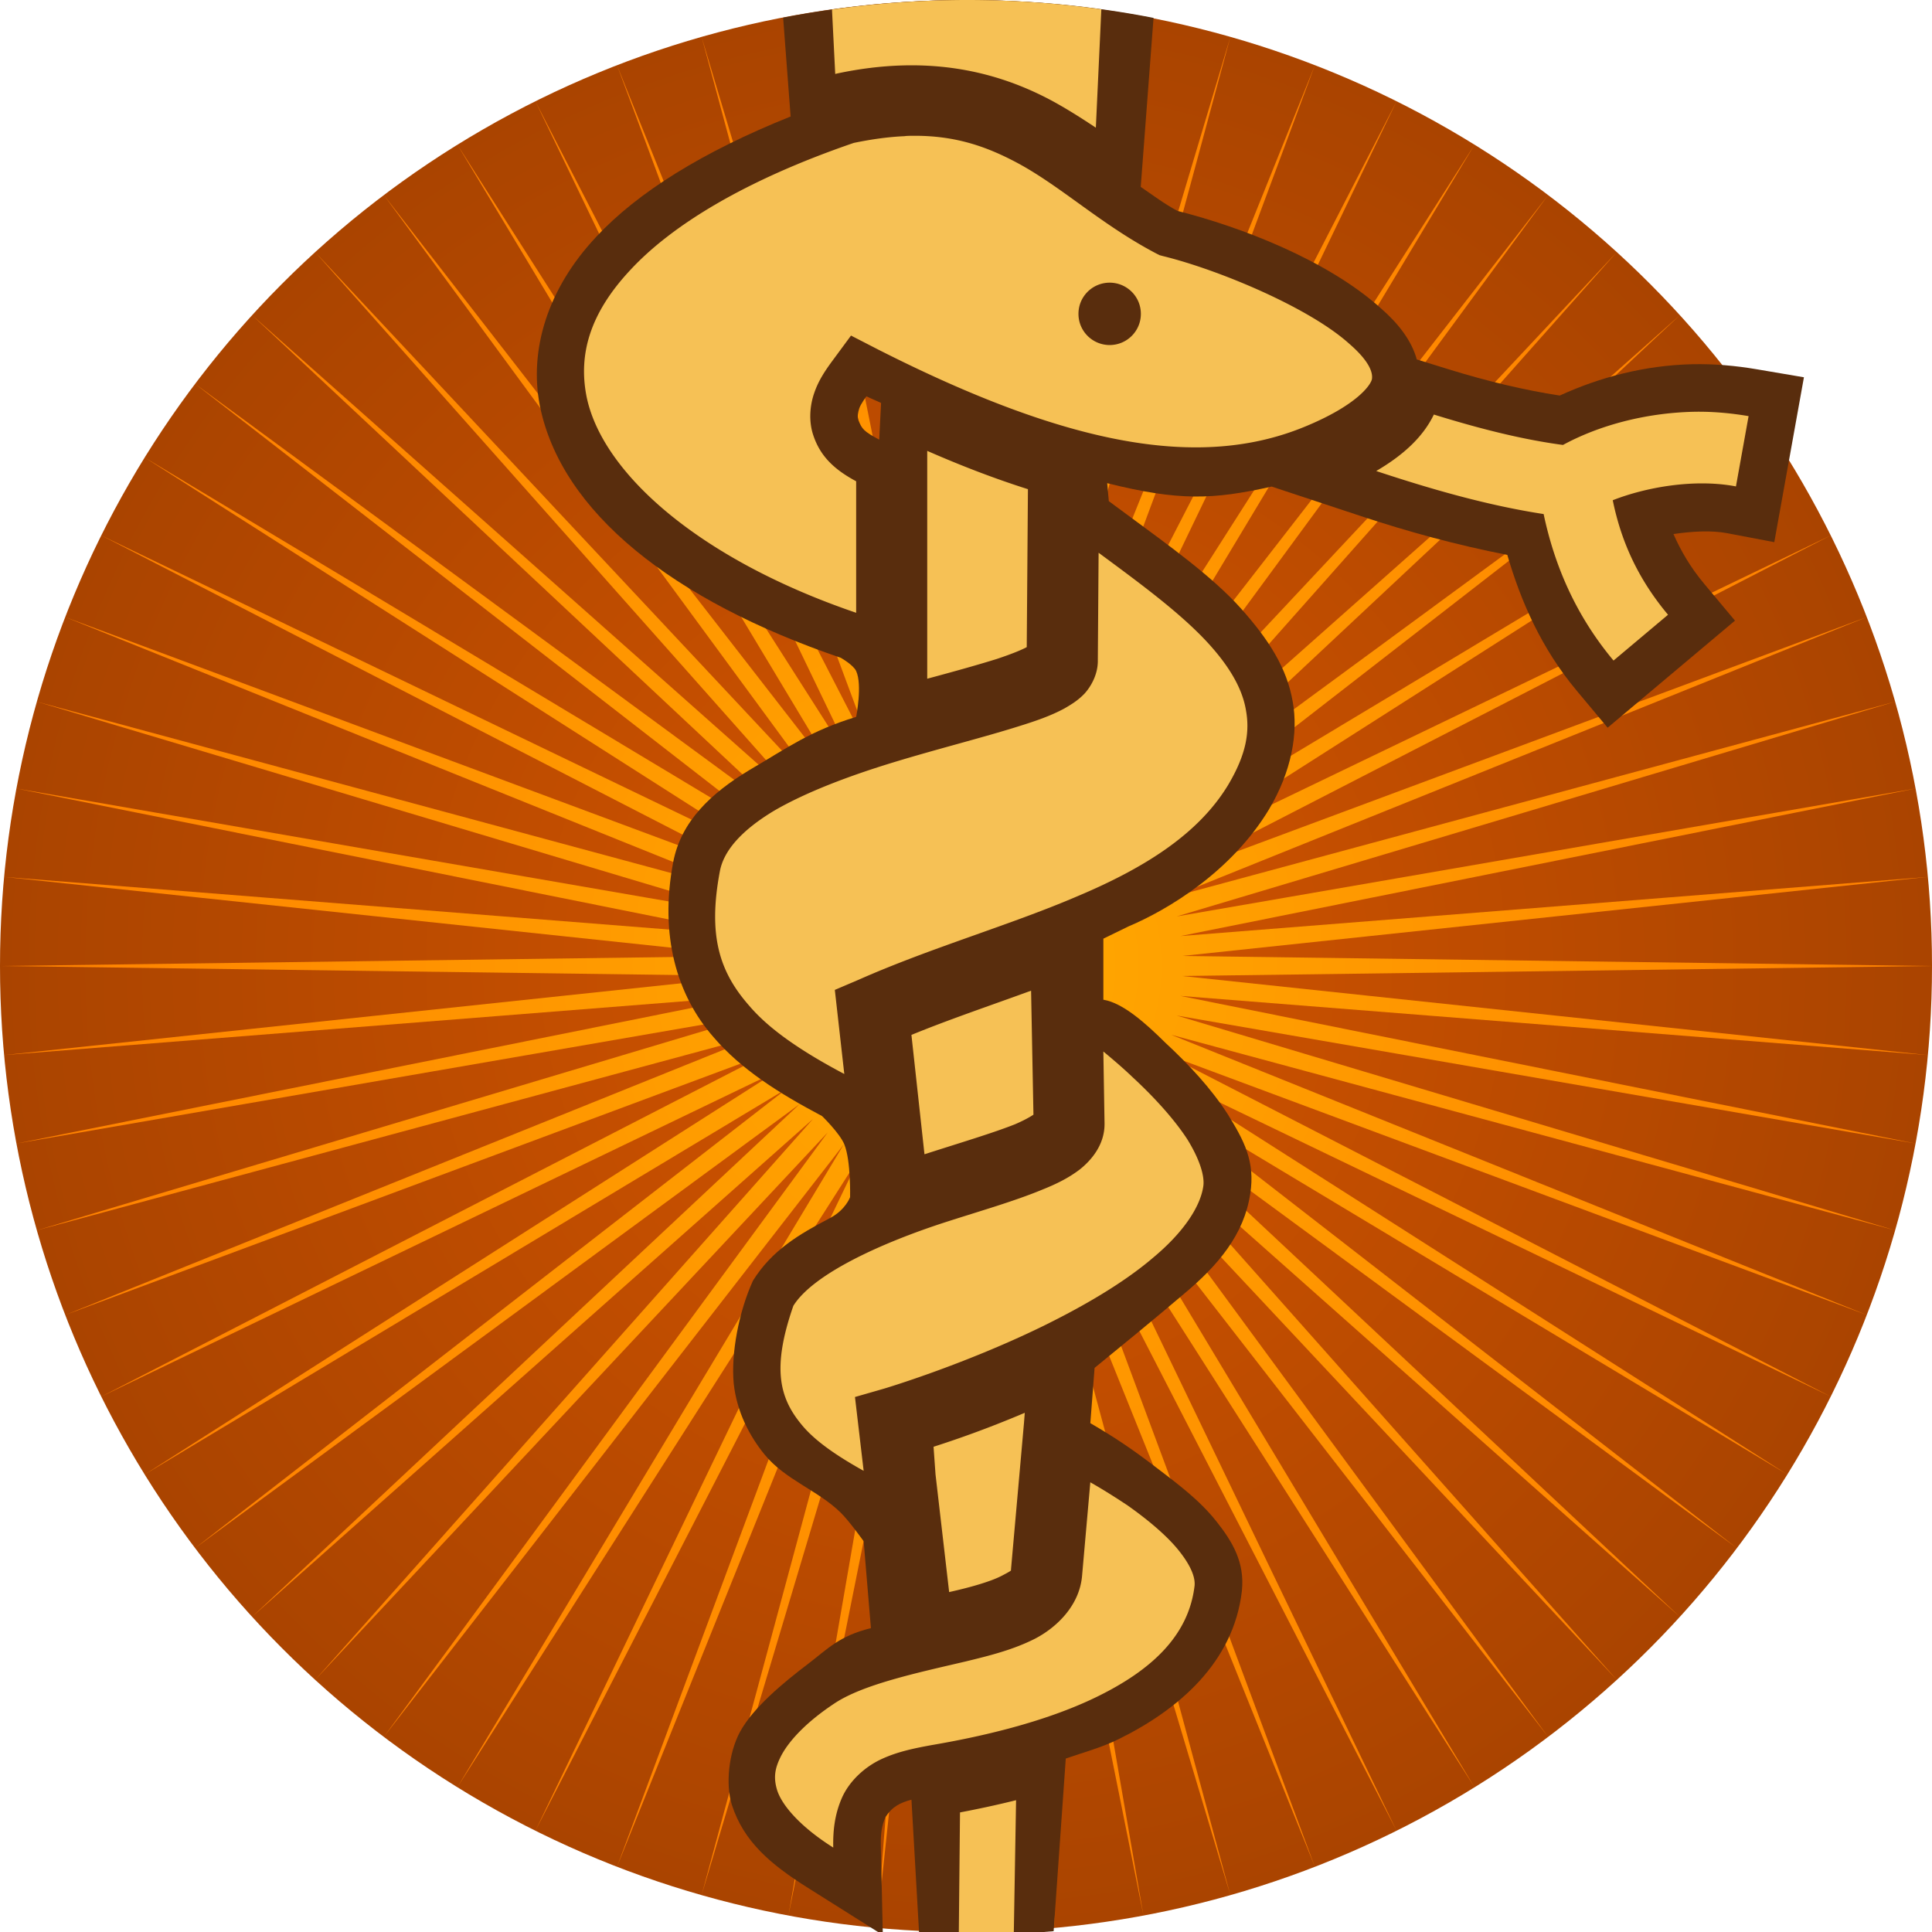 <svg height="500" viewBox="0 0 132.292 132.292" width="500" xmlns="http://www.w3.org/2000/svg" xmlns:xlink="http://www.w3.org/1999/xlink"><radialGradient id="a" cx="66.146" cy="66.146" gradientTransform="matrix(-0 1 -1 -0 132.294 .003)" gradientUnits="userSpaceOnUse" r="66.146"><stop offset="0" stop-color="#fa0"/><stop offset="1" stop-color="#ff8000"/></radialGradient><radialGradient id="b" cx="66.146" cy="66.146" gradientTransform="matrix(0 1 -1 0 132.292 -0)" gradientUnits="userSpaceOnUse" r="66.146"><stop offset="0" stop-color="#d45500"/><stop offset="1" stop-color="#a40"/></radialGradient><circle cx="66.146" cy="66.146" fill="url(#b)" r="66.146"/><path d="m80.947 66.831 51.345-.684-51.345-.688 51.06-5.413-51.186 4.051 50.346-10.105-50.595 8.76 49.192-14.706-49.569 13.392 47.628-19.184-48.123 17.908 45.657-23.5-46.266 22.275 43.293-27.609-44.015 26.443 40.561-31.487-41.383 30.397 37.48-35.099-38.403 34.084 34.084-38.402-35.099 37.48 30.397-41.386-31.486 40.564 26.444-44.01-27.608 43.288 22.272-46.26-23.499 45.654 17.906-48.126-19.179 47.631 13.392-49.572-14.709 49.197 8.758-50.597-10.107 50.344 4.061-51.185-5.423 51.059-.686-51.343-.679 51.343-5.422-51.059 4.055 51.185-10.107-50.344 8.762 50.597-14.709-49.197 13.392 49.572-19.185-47.631 17.912 48.126-23.499-45.654 22.272 46.26-27.613-43.288 26.45 44.01-31.487-40.564 30.393 41.386-35.094-37.48 34.084 38.402-38.404-34.084 37.484 35.099-41.388-30.397 40.56 31.487-44.011-26.443 43.293 27.609-46.266-22.275 45.653 23.5-48.121-17.908 47.627 19.184-49.571-13.392 49.197 14.706-50.593-8.76 50.345 10.105-51.191-4.051 51.061 5.413-51.341.688 51.341.684-51.061 5.415 51.191-4.052-50.345 10.108 50.593-8.764-49.197 14.708 49.571-13.39-47.627 19.184 48.121-17.908-45.653 23.498 46.266-22.272-43.293 27.606 44.011-26.448-40.56 31.488 41.388-30.395-37.484 35.1 38.404-34.086-34.084 38.401 35.094-37.482-30.393 41.386 31.487-40.556-26.45 44.006 27.613-43.285-22.272 46.262 23.499-45.656-17.912 48.127 19.185-47.632-13.392 49.57 14.709-49.196-8.762 50.592 10.107-50.34-4.055 51.191 5.422-51.064.679 51.342.686-51.342 5.423 51.064-4.061-51.191 10.107 50.34-8.758-50.592 14.709 49.196-13.392-49.57 19.179 47.632-17.906-48.127 23.499 45.656-22.272-46.262 27.608 43.285-26.444-44.006 31.486 40.556-30.397-41.386 35.099 37.482-34.084-38.401 38.403 34.086-37.48-35.1 41.383 30.395-40.561-31.488 44.015 26.448-43.293-27.606 46.266 22.272-45.657-23.498 48.123 17.908-47.628-19.184 49.569 13.39-49.192-14.708 50.595 8.764-50.346-10.108 51.186 4.052z" fill="url(#a)" fill-rule="evenodd"/><g transform="scale(.265)"><path d="m250 0c-16.295-0-32.219 1.578-47.645 4.555l1.936 25.547c-22.762 9.117-39.507 19.574-50.291 31.152-.004.004-.004.013-.008.018-12.594 13.417-17.246 29.251-14.531 43.369l.01.039v.029c5.468 27.629 34.401 50.478 77.791 65.266 0 0 3.237 1.832 3.963 3.418 1.643 3.589 0 11.842 0 11.842-11.856 3.61-17.73 7.973-27.539 13.715l-.076.047-.074.043c-9.772 5.911-17.551 13.146-19.582 23.705l-.008.023v.016c-3.578 18.929.926 34.402 10.445 45.23 7.131 8.333 16.819 14.446 28.027 20.373 0 0 4.573 4.437 5.744 7.305 1.73 4.237 1.494 13.648 1.494 13.648s-1.169 3.294-5.184 5.395c-8.014 4.194-15.05 8.342-19.92 16.193-3.654 8.025-5.7 18.844-4.965 26.572.783 7.343 4.17 13.699 7.932 18.289 5.337 6.576 13.745 9.252 19.645 15.004 2.284 2.227 5.998 7.455 5.998 7.455l1.875 22.455c-8.234 1.994-11.28 5.46-16.236 9.227-6.556 4.982-14.084 11.255-17.51 17.422l-.031.059-.037.062c-3.017 5.581-3.693 13.632-2.184 18.662l.045.137.037.135c3.071 9.449 9.914 15.277 19.637 21.398l19.356 12.195-.52-22.883c-.077-3.374.251-5.424 1.205-7.605l.01-.008c1.73-2.691 3.84-3.726 6.703-4.475l1.986 34.658 20.223.182c4.88-.148 9.722-.441 14.527-.865l3.139-44.609c4.538-1.578 9.075-2.772 13.482-4.928 15.737-7.696 29.849-19.955 32.012-38.27l.008-.113.014-.113c.723-7.235-2.37-12.535-6.566-17.82l-.008-.008c-4.429-5.608-10.211-9.856-15.947-14.238-5.914-4.518-10.309-7.482-16.65-11.172l1.1-14.281c7.067-5.775 14.856-12.113 22.918-18.977 9.107-7.561 15.699-15.521 17.301-25.984 1.333-8.431-1.66-13.84-5.746-20.48l-.076-.119-.074-.113c-4.271-6.601-10.009-12.756-16.045-18.352-4.986-4.928-10.912-10.281-16.01-11.107v-15.779s3.155-1.537 6.547-3.188c10.022-4.229 26.464-14.039 36.219-30.166l.021-.037.021-.037c5.791-9.734 7.606-19.652 6.117-27.824-1.486-8.602-6.113-15.963-13.438-24.135-7.324-8.172-18.513-16.169-29.41-24.215l-4.664-3.441-.426-4.65c18.516 4.622 27.316 4.279 42.498.875l23.156 7.662c12.123 4.012 24.783 7.471 37.734 9.994 3.52 12.038 8.761 24.12 18.018 35.189l7.908 9.461 32.908-27.666-7.871-9.406c-3.625-4.331-6.105-8.591-8.029-12.963 4.876-.725 9.872-.985 13.852-.227l12.203 2.32 7.66-42.602-12.24-2.078c-5.464-.93-11.022-1.418-16.609-1.297h-.021-.016c-12.504.305-24.038 3.449-34.211 8.096-9.045-1.386-18.596-3.651-28.885-6.838l-8.053-2.492c-1.349-4.893-4.732-9.261-9.293-13.227-13.905-12.513-36.287-21.054-52.521-25.145-3.395-1.799-6.4-4.095-9.516-6.211l3.309-43.672c-15.555-3.029-31.625-4.621-48.066-4.621zm-26.111 102.404c1.424.71 2.369 1.039 3.773 1.721l-.48 9.479c-3.993-2.155-4.453-2.724-5.355-4.99-.378-.949-.11-2.083.191-3.059.36-1.168 1.871-3.15 1.871-3.15z" fill="#592d0d"/><path d="m249.525 0a250 250 0 0 0 -34.545 2.465l.836 16.646.408-.102c5.918-1.265 11.529-1.929 16.732-2.092 15.713-.49 28.469 3.519 38.979 9.182 3.979 2.173 7.651 4.521 11.223 6.898l1.42-30.594a250 250 0 0 0 -34.578-2.404zm-13.609 35.09c-.714 0-1.53-0-2.244.102-3.979.173-8.265.745-13.061 1.734-28.264 9.693-47.039 21.337-57.65 32.744-10.714 11.407-13.468 22.039-11.428 32.65 3.877 19.591 28.673 42.039 69.691 56.018v-33.979c-5.102-2.755-9.083-6.02-11.021-11.734-1.326-3.775-.917-7.958.205-11.121 1.122-3.265 2.856-5.815 4.896-8.57l4.592-6.225 6.939 3.572c49.079 24.896 83.261 31.222 110.504 19.896 13.06-5.408 16.733-10.51 17.141-12.143.306-1.633-.509-4.592-5.814-9.184-10.408-9.408-33.876-19.163-48.059-22.652l-1.021-.275-1.02-.529c-13.979-7.377-24.182-17.041-35.406-23.143-7.959-4.285-16.122-7.254-27.244-7.162zm50.814 37.947c4.455.009 8.062 3.605 8.061 8.039.024 4.45-3.589 8.073-8.061 8.082-4.471-.009-8.084-3.632-8.061-8.082-.001-4.434 3.605-8.03 8.061-8.039zm150.807 33.365c-12.55.306-24.489 3.571-33.672 8.57-10.714-1.428-21.835-4.286-33.365-7.857-2.755 5.714-7.754 10.408-14.896 14.592 14.183 4.694 28.671 8.876 43.262 11.121 2.755 13.06 8.163 26.019 18.061 37.855l14.082-11.836c-7.857-9.387-12.142-19.08-14.285-29.59 8.571-3.367 21.12-5.613 31.834-3.572l3.266-18.162c-4.796-.816-9.592-1.223-14.285-1.121zm-197.947 10.102v58.873c6.836-1.837 13.061-3.571 17.959-5.102 3.673-1.224 6.223-2.244 7.754-3.061l.307-40.814c-8.367-2.653-16.938-5.917-26.02-9.896zm44.283 26.324-.203 27.957v-.305c.102 3.673-1.735 6.835-3.367 8.672-1.735 1.837-3.47 2.857-5.205 3.877-3.571 1.939-7.447 3.265-12.039 4.693-9.081 2.857-20.51 5.714-31.938 9.184-11.428 3.469-22.856 7.755-31.223 12.652-8.265 5-12.857 10.204-13.877 15.51-3.163 16.734-.102 26.121 7.652 34.896 5.306 6.224 13.877 11.937 24.488 17.549l-2.447-21.732 6.223-2.654c18.672-8.265 39.08-14.081 56.426-21.529 17.448-7.347 31.324-16.121 38.977-28.773 4.796-8.061 5.612-13.877 4.592-19.387-.918-5.408-4.081-10.916-9.285-16.732-7.142-7.959-17.856-15.816-28.773-23.877zm-17.447 113.156c-10.612 3.877-21.225 7.448-30.918 11.428l3.367 30.814h.104c9.183-2.959 17.753-5.509 23.365-7.754 2.347-1.02 3.775-1.837 4.693-2.449zm18.672 15.713.307 18.57v.205c0 5.408-3.471 9.388-6.43 11.734-2.959 2.245-6.122 3.775-9.693 5.203-7.142 2.959-15.713 5.409-24.59 8.266-17.448 5.612-34.692 13.672-39.691 21.732-5.612 16.121-3.571 23.775 2.041 30.611 3.469 4.285 9.183 8.162 16.121 12.039l-2.244-19.08 7.449-2.143s20.305-6.02 41.018-16.121c10.408-5.102 20.814-11.122 28.467-17.652 7.755-6.428 12.244-13.061 13.061-18.469.408-2.551-.817-6.837-4.082-12.143-3.367-5.204-8.57-10.918-14.08-16.02-2.551-2.449-5.204-4.694-7.652-6.734zm-20.305 93.363c-10.101 4.285-18.162 7.039-23.57 8.773l.51 7.143 3.521 30.406c5.969-1.326 11.07-2.857 13.723-4.285 2.755-1.429 2.244-1.326 2.244-1.428l3.367-37.957zm16.938 17.957-2.143 24.285c-.714 7.653-6.633 13.264-12.143 16.121-5.612 2.857-11.734 4.387-18.061 5.918-12.652 2.959-26.427 5.919-33.773 10.816-7.244 4.796-11.53 9.489-13.57 13.162-2.041 3.775-2.143 6.224-1.225 9.285 1.326 4.081 6.225 9.591 14.49 14.795-.102-4.49.408-8.674 2.244-12.857 1.939-4.388 5.919-7.958 10-9.896 4.081-1.939 8.365-2.857 13.467-3.775 11.326-1.939 28.469-5.611 42.447-12.447 13.979-6.836 23.673-15.713 25.203-28.672.204-2.041-.817-5.001-3.98-8.98-3.061-3.877-8.06-8.059-13.264-11.732-3.367-2.245-6.632-4.287-9.693-6.021zm-19.184 82.139c-5.306 1.326-10.203 2.346-14.488 3.162l-.312 31.672a250 250 0 0 0 2.254.01 250 250 0 0 0 11.955-.285z" fill="#f6c155"/></g></svg>